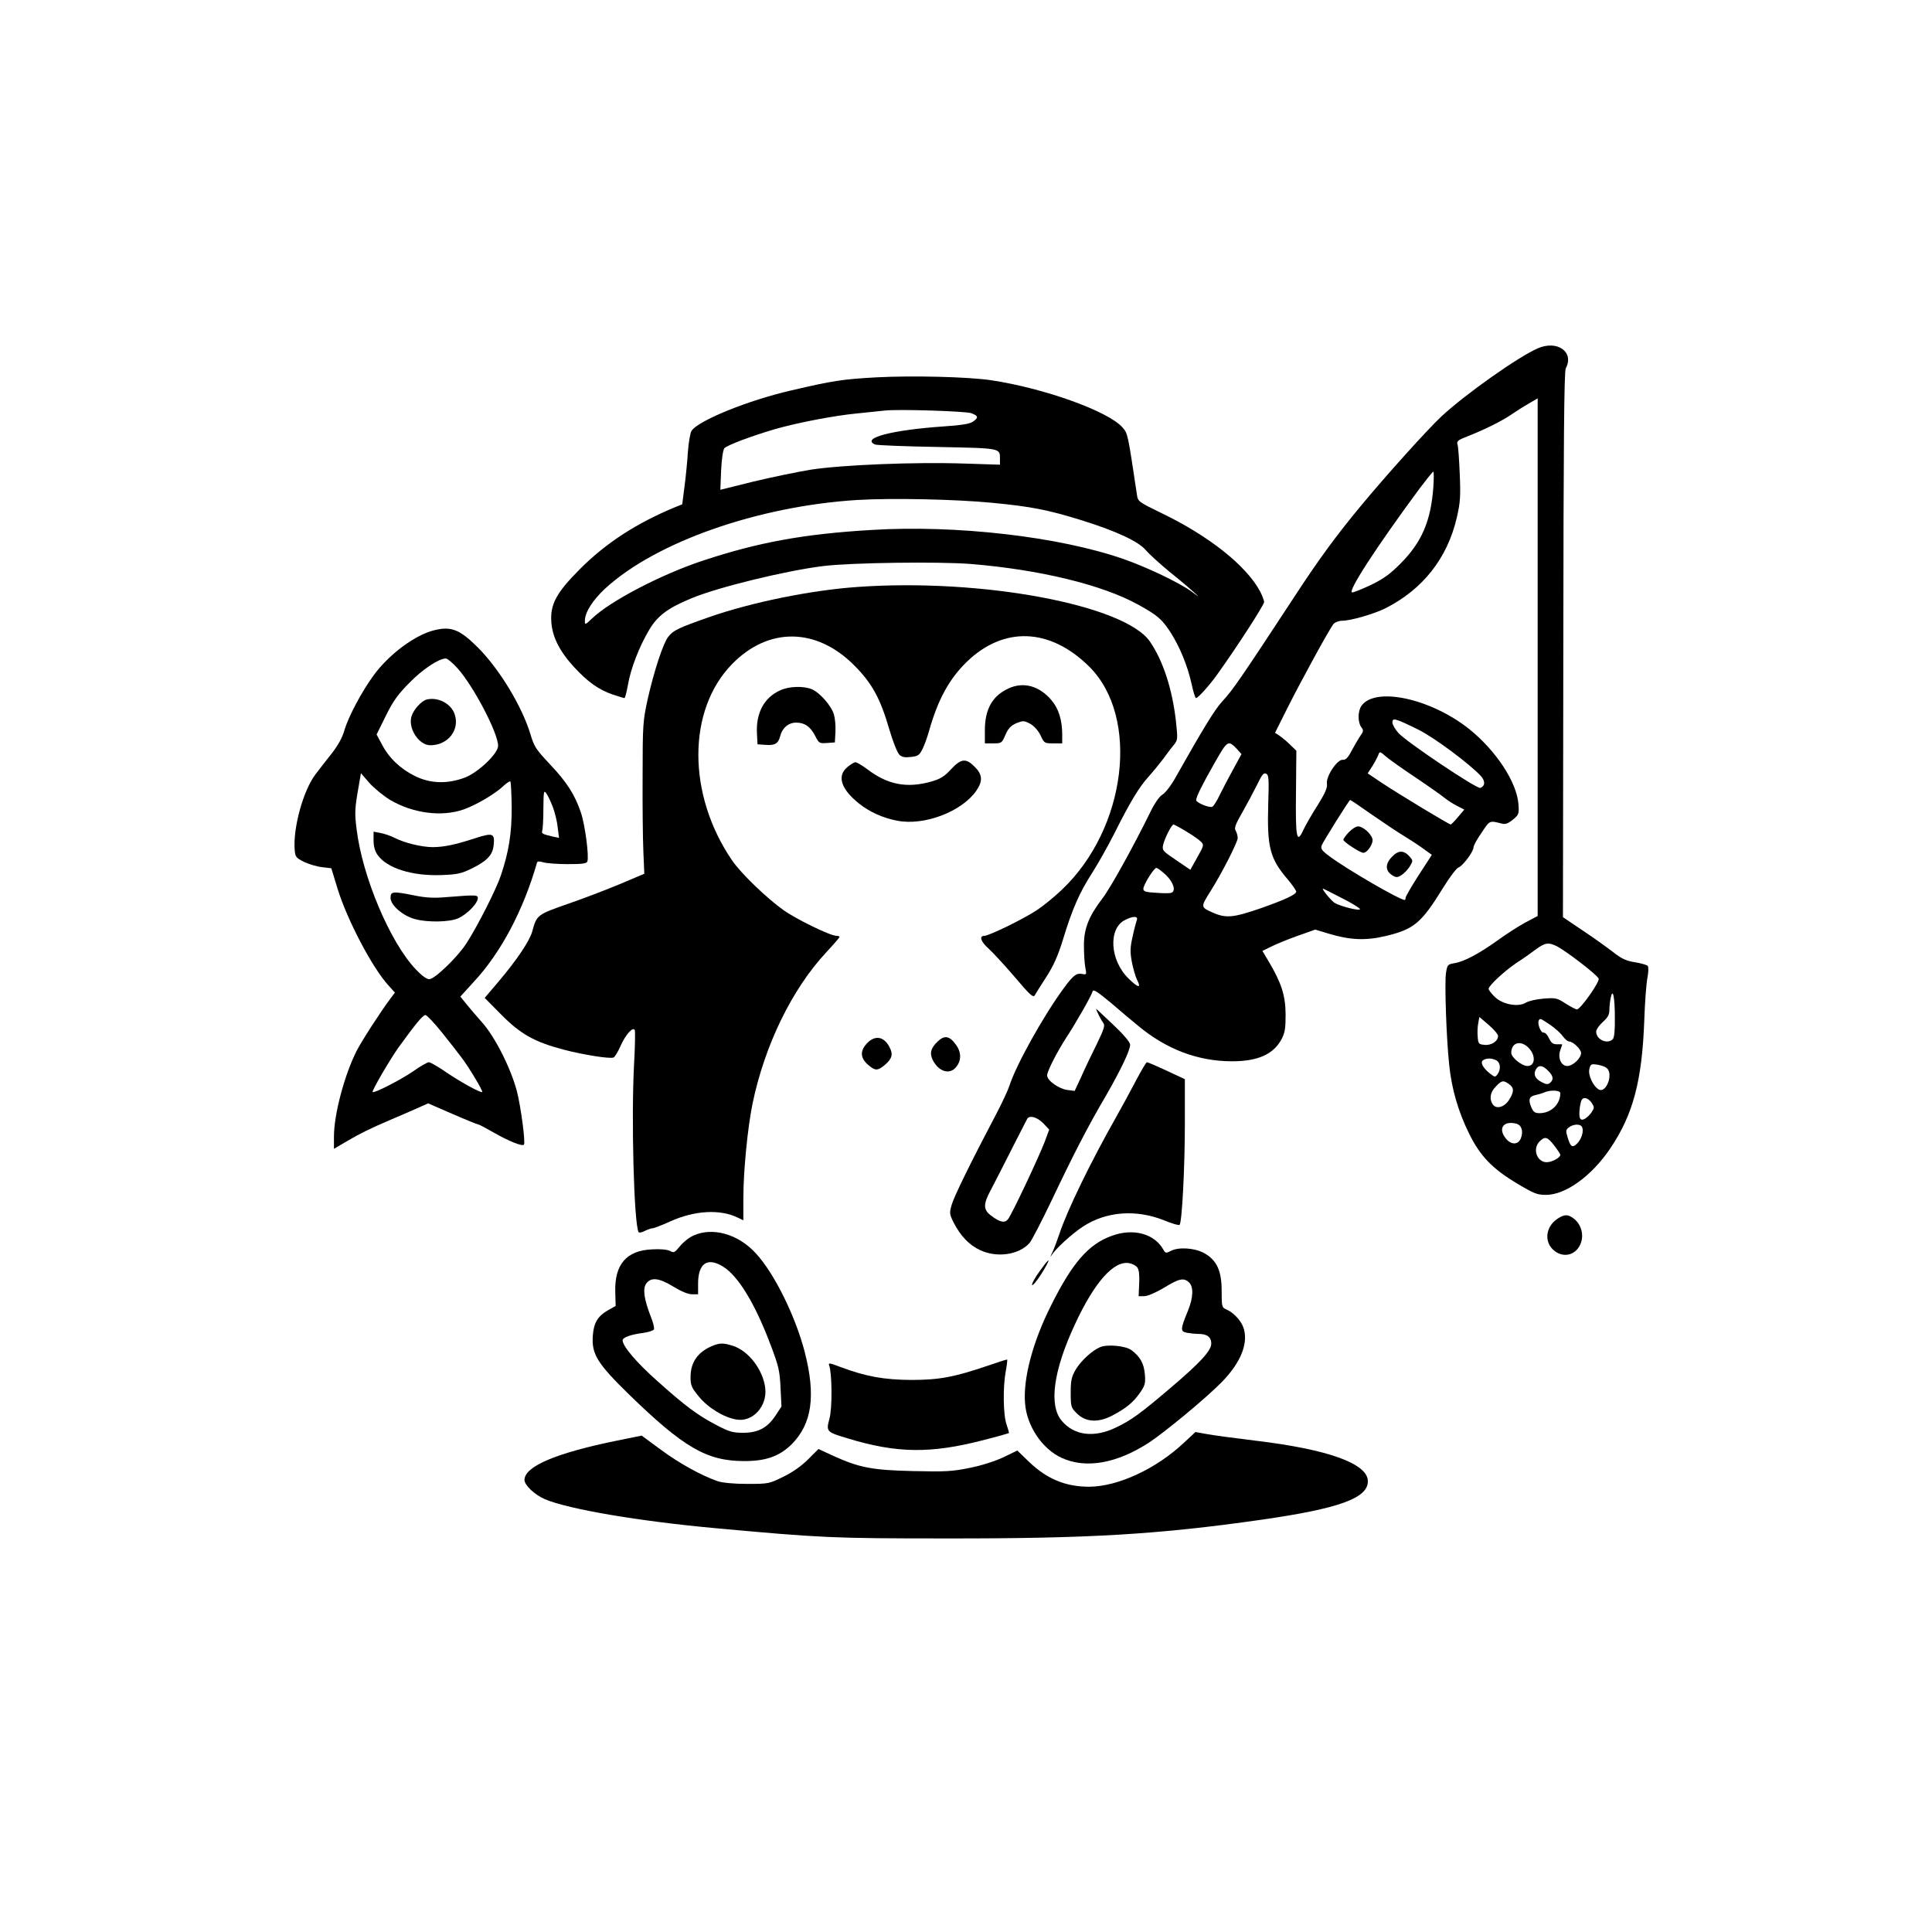 <?xml version="1.0" standalone="no"?>
<!DOCTYPE svg PUBLIC "-//W3C//DTD SVG 20010904//EN"
 "http://www.w3.org/TR/2001/REC-SVG-20010904/DTD/svg10.dtd">
<svg version="1.0" xmlns="http://www.w3.org/2000/svg"
 width="1024pt" height="1024pt" viewBox="0 0 1024 1024"
 preserveAspectRatio="xMidYMid meet">
<g transform="translate(0,1024) scale(0.1,-0.1)"
fill="#000000" stroke="none">
<path d="M8151 8394 c-102 -44 -383 -242 -511 -361 -72 -67 -294 -313 -432
-480 -125 -151 -219 -279 -343 -469 -292 -445 -332 -503 -388 -563 -38 -41
-101 -144 -246 -401 -23 -42 -54 -82 -69 -91 -17 -10 -41 -44 -66 -95 -84
-172 -211 -402 -253 -456 -72 -94 -98 -160 -98 -248 0 -41 3 -93 7 -116 8 -40
7 -41 -17 -36 -30 5 -46 -7 -95 -73 -109 -148 -254 -408 -290 -520 -7 -22 -38
-89 -70 -150 -133 -252 -221 -432 -235 -478 -14 -47 -13 -51 10 -98 36 -70 83
-119 140 -145 89 -42 205 -25 261 37 12 13 65 116 119 229 115 242 191 390
287 553 78 136 128 240 128 270 0 13 -34 53 -90 106 -50 47 -90 85 -90 84 0
-9 27 -61 37 -74 11 -13 6 -31 -35 -115 -27 -54 -64 -132 -82 -173 l-34 -73
-39 5 c-45 6 -107 50 -107 77 0 22 52 124 102 201 51 78 132 220 138 242 4 16
19 7 99 -59 51 -44 114 -97 140 -118 151 -127 320 -191 501 -191 137 0 220 37
263 118 18 35 21 58 21 132 -1 99 -22 165 -89 278 l-34 57 47 23 c26 13 89 39
140 57 l93 33 73 -22 c114 -34 195 -37 301 -12 150 36 189 69 304 256 34 55
70 103 81 107 23 8 80 84 80 107 0 9 19 44 43 78 44 66 40 65 110 47 17 -4 33
3 56 22 31 26 33 30 29 83 -9 116 -119 283 -261 397 -204 162 -498 226 -571
123 -20 -29 -20 -87 -1 -113 13 -17 12 -22 -4 -45 -10 -14 -30 -49 -46 -78
-20 -39 -33 -52 -48 -50 -29 3 -90 -88 -84 -127 3 -22 -9 -49 -50 -115 -30
-47 -64 -106 -75 -130 -35 -77 -42 -43 -39 199 l2 221 -33 32 c-18 18 -44 39
-57 48 l-23 15 62 124 c78 156 228 429 248 453 8 9 29 17 46 17 45 0 169 36
229 66 198 100 328 265 378 479 19 82 21 114 16 233 -3 75 -8 146 -12 157 -5
17 3 23 57 44 80 31 182 81 233 117 22 15 61 40 88 55 l47 28 0 -1372 0 -1372
-68 -36 c-37 -20 -103 -63 -147 -95 -95 -68 -175 -111 -226 -119 -36 -6 -38
-9 -45 -52 -8 -52 2 -345 17 -486 13 -128 48 -249 106 -366 58 -118 123 -186
256 -265 87 -52 104 -59 151 -59 104 0 241 99 340 245 122 180 169 359 181
678 3 96 11 199 17 229 6 32 6 57 1 62 -5 5 -36 14 -68 19 -45 7 -71 19 -114
53 -31 24 -103 76 -162 115 l-105 71 2 1444 c1 1052 4 1449 13 1465 46 86 -44
151 -148 106z m-554 -736 c-13 -179 -61 -291 -173 -404 -54 -55 -90 -81 -155
-113 -47 -22 -93 -41 -102 -41 -28 0 124 235 355 548 38 50 71 92 75 92 3 0 3
-37 0 -82z m-82 -1284 c84 -41 271 -180 334 -247 24 -27 23 -53 -3 -63 -18 -7
-394 245 -435 292 -17 19 -31 44 -31 55 0 26 15 22 135 -37z m-957 -106 l22
-25 -43 -79 c-24 -43 -56 -105 -72 -137 -15 -32 -33 -61 -40 -63 -16 -7 -85
22 -85 35 0 18 32 82 98 198 69 121 71 122 120 71z m945 -149 c67 -45 135 -93
151 -106 16 -13 46 -33 68 -44 l39 -20 -33 -39 c-18 -22 -36 -40 -39 -40 -9 0
-285 167 -367 222 l-73 49 27 42 c14 23 28 50 31 60 5 15 10 13 39 -13 19 -16
89 -66 157 -111z m-781 -137 c-7 -233 8 -292 104 -404 24 -29 44 -57 44 -64 0
-15 -60 -43 -188 -88 -145 -50 -184 -54 -254 -23 -65 29 -65 29 -13 112 58 91
145 261 145 283 0 12 -5 30 -11 40 -8 13 -1 33 36 97 25 44 60 110 78 146 26
54 35 65 48 58 14 -7 15 -28 11 -157z m551 -61 c62 -43 137 -93 167 -111 30
-18 76 -48 102 -67 l47 -34 -70 -108 c-38 -59 -69 -113 -69 -119 0 -7 -2 -12
-5 -12 -26 0 -302 160 -395 229 -44 32 -51 42 -45 60 8 21 146 241 151 241 3
0 55 -35 117 -79z m-987 -87 c32 -19 67 -43 78 -54 18 -18 18 -20 -18 -84
l-37 -66 -75 51 c-73 49 -75 52 -69 82 8 34 45 107 55 107 3 0 33 -16 66 -36z
m-106 -232 c40 -39 54 -85 28 -94 -7 -3 -43 -3 -80 0 -55 3 -68 7 -68 21 0 21
56 111 69 111 6 0 28 -17 51 -38z m930 -121 c52 -26 96 -53 98 -59 4 -13 -104
14 -135 33 -18 12 -70 75 -61 75 2 0 46 -22 98 -49z m-1085 -118 c-3 -10 -14
-49 -22 -87 -13 -58 -14 -80 -4 -134 7 -36 19 -78 27 -94 25 -48 7 -45 -45 6
-99 97 -108 265 -18 310 44 22 71 21 62 -1z m2228 -139 c52 -28 206 -146 220
-170 9 -15 -96 -164 -115 -164 -6 0 -33 14 -60 31 -46 30 -53 31 -118 26 -38
-3 -79 -13 -92 -21 -39 -25 -122 -11 -164 29 -19 18 -34 38 -34 44 0 17 87 97
150 139 30 19 75 51 99 69 50 37 68 40 114 17z m306 -379 c1 -66 -3 -105 -11
-113 -29 -29 -88 -2 -88 40 0 11 16 34 35 51 26 23 35 39 35 63 0 17 3 46 7
65 11 56 22 6 22 -106z m-619 -96 c0 -27 -35 -51 -72 -47 -31 3 -33 6 -36 43
-2 21 -1 54 3 72 l6 33 49 -42 c28 -24 50 -50 50 -59z m275 60 c25 -17 56 -44
67 -60 12 -16 27 -29 34 -29 21 0 64 -41 64 -61 0 -28 -44 -69 -73 -69 -33 0
-52 44 -37 84 5 15 10 28 10 30 0 1 -12 2 -27 1 -22 0 -31 7 -43 32 -8 18 -21
31 -29 30 -15 -2 -34 49 -25 65 7 12 8 11 59 -23z m-117 -119 c43 -40 41 -100
-2 -100 -30 0 -86 45 -86 70 0 53 47 68 88 30z m-167 -70 c22 -12 25 -48 6
-74 -12 -16 -14 -16 -40 4 -38 30 -53 60 -36 71 19 12 46 11 70 -1z m585 -41
c37 -30 -3 -137 -43 -113 -30 18 -57 77 -49 108 6 26 10 28 42 23 20 -3 42
-11 50 -18z m-311 -14 c28 -27 31 -47 11 -64 -11 -10 -21 -9 -44 3 -35 18 -46
40 -32 67 14 26 36 24 65 -6z m-207 -71 c27 -19 28 -39 2 -81 -24 -40 -67 -54
-87 -28 -21 29 -15 66 15 96 31 33 40 35 70 13z m272 -48 c0 -59 -49 -106
-110 -106 -25 0 -33 6 -44 32 -17 40 -11 57 23 64 14 3 35 9 46 14 32 14 85
12 85 -4z m166 -51 c15 -23 15 -27 0 -50 -9 -13 -25 -29 -36 -35 -27 -14 -34
5 -26 65 6 35 11 45 26 45 11 0 27 -11 36 -25z m-2907 -108 l32 -34 -24 -65
c-34 -88 -176 -389 -195 -411 -18 -21 -43 -15 -89 20 -42 31 -42 60 -3 133 16
30 65 126 109 213 44 87 83 162 86 168 13 19 52 8 84 -24z m2509 -3 c27 -8 37
-40 23 -77 -14 -36 -52 -36 -80 -1 -43 54 -12 96 57 78z m348 -19 c9 -22 -4
-63 -27 -86 -25 -25 -35 -18 -50 32 -11 35 -10 41 7 54 25 19 63 19 70 0z
m-148 -97 c18 -23 32 -45 32 -49 0 -15 -45 -39 -72 -39 -52 0 -77 71 -38 110
29 29 42 25 78 -22z"/>
<path d="M7149 5829 c-16 -17 -29 -35 -29 -40 0 -11 89 -69 106 -69 22 0 55
51 48 74 -8 29 -51 66 -76 66 -11 0 -33 -14 -49 -31z"/>
<path d="M7380 5701 c-38 -37 -39 -74 -4 -98 23 -15 29 -15 51 -2 13 8 33 28
44 45 18 30 19 32 2 52 -31 36 -60 37 -93 3z"/>
<path d="M4645 8240 c-178 -10 -227 -17 -450 -69 -231 -53 -496 -161 -530
-215 -7 -12 -15 -61 -19 -111 -3 -49 -11 -132 -18 -184 l-12 -94 -35 -14
c-206 -85 -368 -190 -506 -328 -125 -125 -159 -187 -153 -280 5 -80 43 -156
121 -241 72 -78 129 -119 204 -145 31 -10 59 -19 63 -19 3 0 11 31 18 69 14
85 60 204 113 293 44 74 98 115 224 167 141 59 503 147 700 171 149 18 608 24
778 11 367 -30 699 -110 892 -217 101 -56 124 -76 170 -147 50 -79 89 -176
110 -269 9 -43 20 -78 24 -78 11 0 74 70 116 130 108 151 245 364 245 379 0 9
-10 34 -21 56 -73 137 -272 295 -524 416 -121 59 -124 61 -129 97 -49 326 -48
324 -77 357 -76 86 -416 208 -698 250 -125 18 -416 25 -606 15z m503 -190 c38
-14 40 -24 7 -46 -17 -11 -63 -18 -152 -24 -276 -19 -441 -62 -365 -96 9 -4
158 -10 330 -13 341 -7 332 -5 332 -65 l0 -29 -187 6 c-267 9 -648 -7 -813
-32 -74 -12 -213 -41 -309 -64 l-173 -43 4 103 c3 59 10 108 17 117 14 16 141
64 267 101 118 34 313 72 439 84 61 6 126 13 145 15 71 8 426 -3 458 -14z
m112 -475 c206 -20 293 -37 468 -91 187 -58 307 -114 345 -160 16 -19 72 -70
125 -114 54 -43 113 -93 132 -111 30 -27 28 -26 -15 6 -65 47 -234 128 -360
172 -341 119 -888 182 -1338 154 -355 -21 -596 -65 -887 -161 -220 -72 -494
-214 -592 -308 -37 -35 -38 -35 -38 -12 0 44 41 109 108 171 268 246 808 436
1335 469 184 11 520 4 717 -15z"/>
<path d="M4545 7129 c-247 -17 -564 -82 -787 -160 -162 -57 -190 -70 -216
-104 -27 -34 -75 -180 -109 -330 -25 -115 -27 -133 -27 -405 -1 -157 1 -338 4
-403 l5 -118 -125 -53 c-69 -29 -194 -77 -278 -106 -166 -58 -167 -59 -191
-147 -14 -50 -80 -149 -178 -265 l-74 -87 88 -89 c102 -103 176 -145 333 -186
104 -27 242 -49 262 -41 7 3 23 30 36 59 27 62 68 108 77 85 2 -8 1 -86 -4
-174 -16 -287 -1 -855 24 -896 3 -4 18 -1 33 7 15 7 33 14 41 14 7 0 49 16 93
36 130 59 266 66 359 20 l29 -14 0 116 c0 147 23 378 49 504 64 308 209 606
390 800 39 42 71 79 71 82 0 3 -8 6 -17 6 -32 0 -211 87 -280 136 -89 63 -226
195 -273 264 -238 349 -238 796 0 1040 193 198 449 195 650 -9 92 -93 136
-173 183 -335 19 -65 43 -126 54 -136 13 -13 29 -16 61 -12 37 4 45 9 61 41
10 20 26 63 35 96 47 167 107 276 199 366 196 191 442 182 650 -24 270 -268
198 -858 -145 -1183 -40 -38 -99 -86 -131 -107 -68 -46 -255 -137 -279 -137
-30 0 -20 -31 23 -69 22 -20 84 -87 137 -149 82 -97 98 -111 107 -97 5 10 33
54 62 99 38 59 61 112 87 196 49 162 88 250 155 354 32 50 84 143 116 206 85
170 133 249 184 305 25 28 60 71 78 95 18 25 42 57 55 72 21 27 21 30 10 132
-20 167 -67 312 -136 414 -131 195 -890 338 -1551 291z"/>
<path d="M2303 6900 c-101 -24 -238 -125 -321 -237 -64 -87 -135 -220 -157
-295 -10 -36 -34 -80 -68 -123 -29 -37 -67 -85 -84 -108 -65 -84 -121 -285
-111 -403 3 -35 7 -41 49 -62 25 -12 68 -25 95 -28 l50 -6 34 -111 c51 -164
182 -414 268 -509 l35 -39 -24 -32 c-55 -74 -152 -224 -180 -279 -64 -128
-119 -335 -119 -452 l0 -65 68 40 c71 42 125 68 232 114 36 15 95 41 132 57
l67 30 129 -56 c71 -31 133 -56 137 -56 5 0 42 -20 84 -44 77 -44 148 -73 158
-63 9 10 -16 199 -37 282 -32 122 -116 289 -184 365 -32 36 -71 82 -87 102
l-29 36 70 77 c145 155 264 381 336 632 2 9 12 9 36 2 18 -5 76 -9 129 -9 75
0 98 3 102 14 10 26 -12 194 -34 259 -32 95 -75 162 -164 256 -74 79 -84 93
-104 161 -44 145 -162 341 -276 456 -97 97 -142 116 -232 94z m122 -202 c85
-95 215 -343 215 -411 0 -41 -104 -140 -175 -168 -93 -35 -183 -33 -266 8 -77
38 -138 96 -175 168 l-28 52 49 99 c39 79 65 115 125 175 70 72 154 127 192
129 9 0 37 -23 63 -52z m-357 -698 c121 -71 274 -91 390 -50 67 24 164 81 209
123 18 17 35 28 38 25 3 -3 6 -63 7 -134 1 -139 -15 -239 -58 -366 -25 -73
-120 -262 -182 -358 -46 -72 -168 -190 -197 -190 -14 0 -41 20 -72 53 -136
144 -282 489 -313 742 -11 88 -10 109 12 233 l11 64 44 -51 c25 -28 75 -69
111 -91z m862 -37 c11 -29 23 -78 26 -109 l7 -55 -29 6 c-60 14 -65 17 -60 32
3 8 6 60 6 116 1 92 2 100 15 83 8 -11 24 -44 35 -73z m-588 -1195 c41 -51 88
-111 104 -133 38 -49 115 -178 110 -183 -7 -6 -110 50 -190 104 -43 30 -85 54
-93 54 -8 0 -47 -22 -86 -50 -66 -45 -205 -116 -212 -108 -6 5 92 173 137 236
92 127 129 172 143 172 7 0 47 -42 87 -92z"/>
<path d="M2264 6533 c-29 -6 -72 -53 -83 -90 -19 -64 39 -153 100 -153 93 0
157 81 129 164 -18 55 -85 92 -146 79z"/>
<path d="M1980 5785 c0 -31 7 -56 21 -76 50 -71 184 -113 340 -107 83 3 104 8
160 35 80 40 109 70 115 120 8 67 -3 71 -98 40 -109 -35 -162 -46 -223 -47
-59 0 -150 22 -203 49 -21 11 -55 22 -75 26 l-37 7 0 -47z"/>
<path d="M2070 5481 c0 -38 63 -94 128 -112 67 -19 188 -17 233 5 43 20 96 73
101 101 3 23 -2 23 -167 10 -67 -6 -110 -3 -169 9 -114 23 -126 22 -126 -13z"/>
<path d="M5345 6591 c-85 -39 -125 -110 -125 -221 l0 -70 45 0 c43 0 45 1 64
45 15 35 29 49 58 62 36 14 40 14 73 -3 21 -12 42 -35 55 -61 19 -42 21 -43
67 -43 l48 0 0 45 c0 79 -19 140 -58 185 -64 75 -148 98 -227 61z"/>
<path d="M4135 6581 c-85 -38 -129 -120 -123 -229 l3 -57 43 -3 c49 -4 67 7
77 46 11 44 44 72 85 72 45 0 75 -21 101 -71 19 -38 22 -40 62 -37 l42 3 3 55
c2 30 -2 72 -8 93 -14 47 -74 115 -117 134 -45 18 -121 16 -168 -6z"/>
<path d="M5040 6162 c-36 -39 -57 -51 -106 -65 -129 -36 -231 -16 -340 68 -26
19 -53 35 -60 35 -7 0 -26 -12 -43 -26 -56 -47 -34 -116 62 -193 55 -44 127
-77 203 -91 142 -28 341 48 418 158 36 52 34 86 -8 128 -47 47 -72 44 -126
-14z"/>
<path d="M4971 4721 c-38 -36 -45 -63 -27 -100 33 -63 91 -79 125 -35 28 35
26 80 -4 119 -33 45 -59 49 -94 16z"/>
<path d="M4596 4711 c-38 -40 -37 -77 3 -113 39 -34 51 -35 90 -3 39 33 46 57
26 94 -29 58 -77 66 -119 22z"/>
<path d="M6021 4513 c-28 -54 -74 -138 -102 -188 -138 -243 -264 -503 -304
-625 -10 -30 -26 -73 -36 -95 -11 -22 -14 -31 -7 -20 24 38 110 116 168 154
124 81 282 92 430 33 41 -17 78 -28 82 -24 13 13 28 303 28 536 l0 236 -96 45
c-54 25 -100 45 -105 45 -4 0 -30 -44 -58 -97z"/>
<path d="M8259 3783 c-63 -39 -77 -116 -30 -164 52 -52 128 -34 151 36 15 44
-1 96 -37 125 -31 24 -49 25 -84 3z"/>
<path d="M3675 3691 c-23 -10 -54 -35 -71 -56 -28 -34 -32 -37 -53 -25 -15 7
-51 11 -96 8 -135 -6 -198 -80 -194 -225 l2 -75 -38 -21 c-57 -33 -78 -67 -83
-137 -7 -97 24 -147 192 -311 288 -280 411 -352 606 -353 118 -1 191 25 256
89 108 109 129 257 69 490 -49 189 -161 416 -258 521 -93 103 -230 142 -332
95z m157 -164 c81 -50 171 -198 253 -417 42 -110 48 -137 52 -225 l5 -100 -33
-50 c-43 -64 -93 -90 -174 -89 -51 0 -72 6 -140 42 -99 52 -162 99 -313 234
-109 97 -182 183 -182 214 0 15 43 31 108 39 29 4 56 13 58 19 3 7 -4 37 -16
66 -36 92 -44 147 -26 175 25 37 68 33 146 -15 41 -25 77 -40 98 -40 l32 0 0
56 c0 108 49 142 132 91z"/>
<path d="M3770 3104 c-73 -32 -110 -86 -110 -163 0 -43 5 -56 44 -103 48 -59
134 -112 201 -122 85 -14 162 71 151 166 -11 98 -90 201 -175 226 -49 15 -68
15 -111 -4z"/>
<path d="M5893 3690 c-123 -44 -209 -142 -322 -369 -97 -192 -149 -388 -138
-519 9 -120 91 -242 194 -289 128 -59 292 -30 463 81 86 57 298 232 383 318
105 106 147 213 116 295 -13 36 -54 78 -88 92 -25 11 -26 14 -26 99 0 108 -26
163 -94 201 -50 27 -136 33 -177 10 -23 -12 -27 -11 -37 6 -47 86 -160 117
-274 75z m135 -168 c9 -11 12 -40 10 -85 l-3 -67 30 0 c18 0 61 19 105 45 80
49 104 54 132 28 25 -23 23 -81 -6 -151 -40 -98 -41 -109 -5 -116 17 -3 45 -6
61 -6 46 0 68 -17 68 -51 0 -38 -59 -102 -217 -236 -157 -134 -208 -171 -288
-209 -116 -56 -222 -43 -288 36 -69 82 -44 265 70 510 104 225 207 340 288
325 17 -3 36 -13 43 -23z"/>
<path d="M5831 3100 c-44 -19 -101 -72 -129 -118 -23 -40 -27 -58 -27 -124 0
-74 2 -79 32 -109 46 -46 110 -51 184 -14 75 39 115 71 151 123 27 39 30 50
26 98 -5 58 -25 93 -71 128 -31 23 -127 32 -166 16z"/>
<path d="M5511 3503 c-23 -31 -41 -63 -41 -72 0 -16 46 46 76 102 24 44 8 31
-35 -30z"/>
<path d="M5240 3003 c-182 -62 -262 -77 -410 -77 -145 1 -240 18 -374 68 -60
23 -67 24 -61 8 15 -40 17 -227 1 -282 -18 -68 -16 -70 98 -104 259 -79 438
-81 714 -10 75 19 138 37 139 38 2 2 -4 22 -12 46 -18 50 -20 199 -4 284 6 32
9 59 7 60 -2 1 -46 -13 -98 -31z"/>
<path d="M6277 2595 c-148 -140 -351 -234 -504 -235 -125 0 -224 41 -319 132
l-62 60 -74 -36 c-43 -20 -116 -44 -178 -56 -93 -19 -128 -21 -300 -17 -219 5
-285 18 -424 81 l-78 36 -55 -55 c-35 -35 -83 -69 -131 -92 -75 -37 -78 -38
-192 -38 -71 0 -130 6 -155 14 -87 30 -205 95 -302 167 l-102 75 -128 -26
c-325 -66 -493 -137 -493 -209 0 -28 53 -78 108 -102 124 -53 500 -117 907
-154 558 -51 619 -54 1215 -54 762 -1 1129 21 1675 99 412 59 565 114 565 204
0 93 -209 169 -595 215 -116 14 -234 30 -264 36 -30 5 -54 10 -55 10 0 -1 -27
-25 -59 -55z"/>
</g>
</svg>
